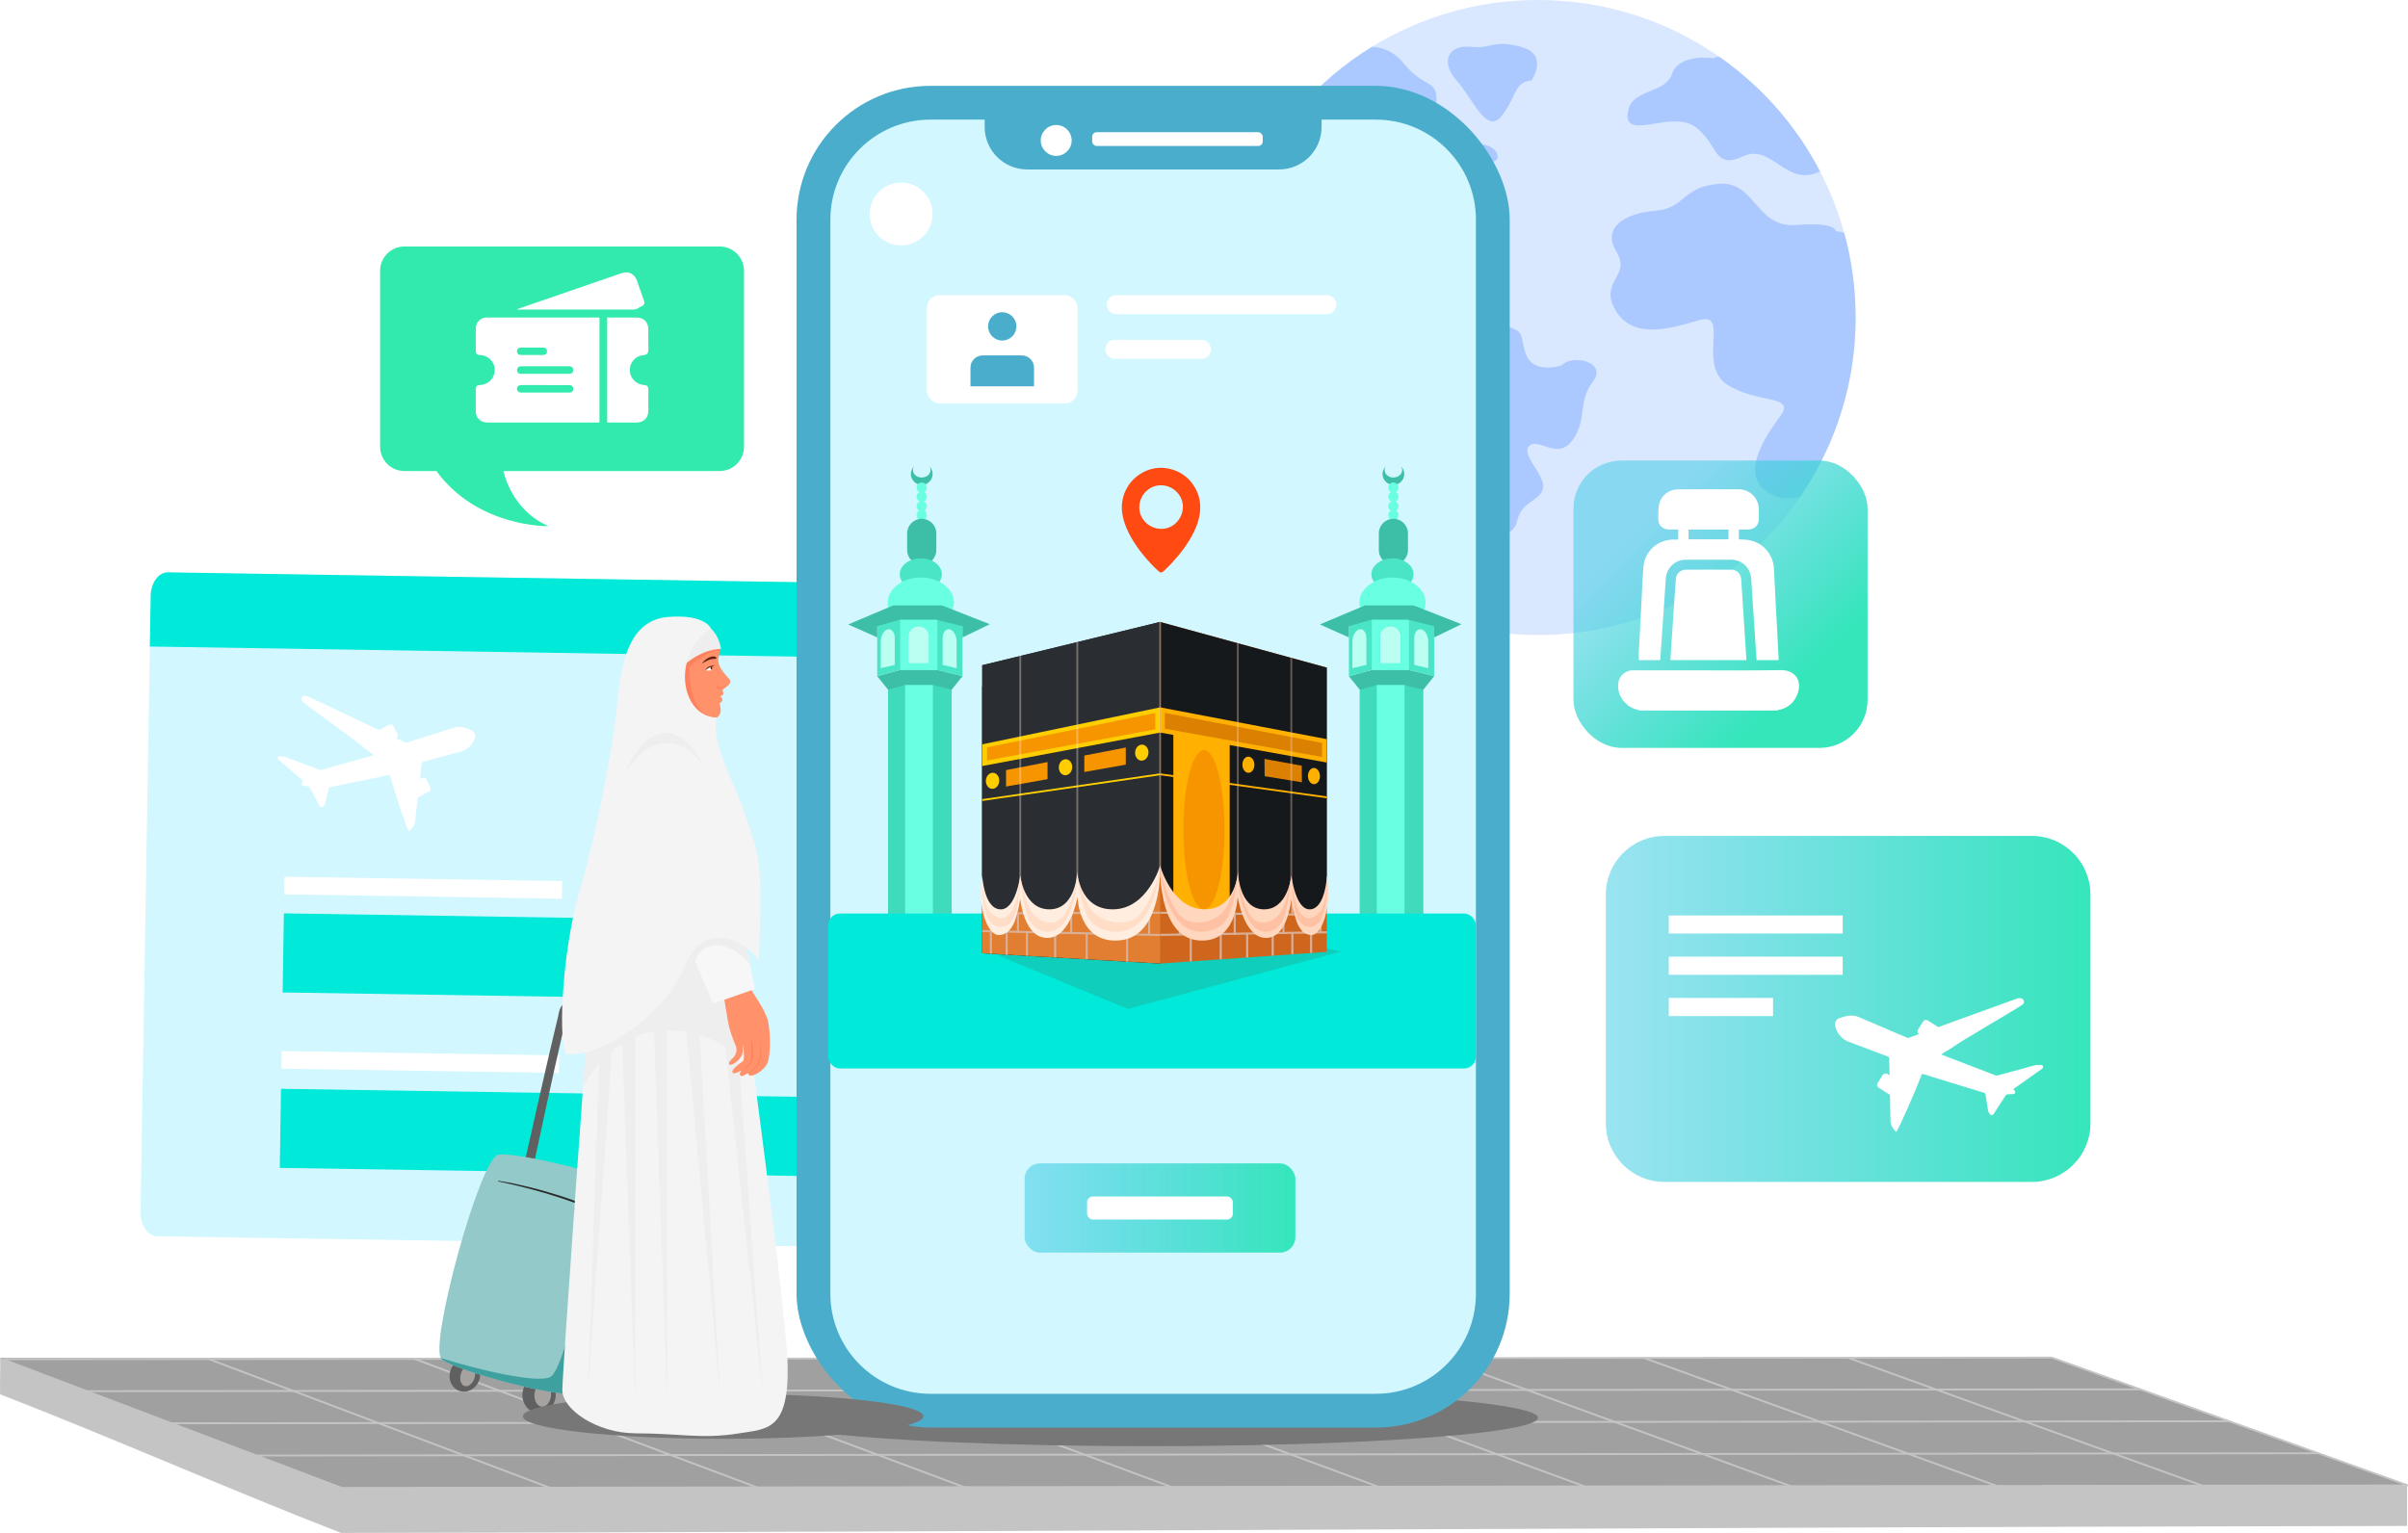 <?xml version="1.0" encoding="UTF-8"?>
<svg xmlns="http://www.w3.org/2000/svg" xmlns:xlink="http://www.w3.org/1999/xlink" viewBox="0 0 1331.2 847.67">
  <defs>
    <style>
      .cls-1 {
        fill: url(#Degradado_sin_nombre_152-3);
      }

      .cls-2 {
        fill: url(#Degradado_sin_nombre_152-2);
        filter: url(#drop-shadow-1);
      }

      .cls-3 {
        fill: #d9af96;
      }

      .cls-4 {
        fill: #ce661e;
      }

      .cls-5 {
        fill: #db8000;
      }

      .cls-6 {
        fill: #98bcff;
        opacity: .7;
      }

      .cls-7 {
        fill: #060c11;
      }

      .cls-8 {
        fill: #bbfff2;
      }

      .cls-9 {
        fill: #777;
      }

      .cls-10 {
        fill: #ffc1a4;
      }

      .cls-11 {
        fill: #4ae5c7;
      }

      .cls-12 {
        stroke: #c4c4c4;
        stroke-width: 1.04px;
      }

      .cls-12, .cls-13 {
        fill: none;
        stroke-miterlimit: 10;
      }

      .cls-14 {
        fill: #69ffe2;
      }

      .cls-15, .cls-16 {
        fill: #fff;
      }

      .cls-17 {
        fill: #e17e31;
      }

      .cls-18 {
        fill: #606060;
      }

      .cls-19, .cls-20 {
        fill: #ffd7bf;
      }

      .cls-19, .cls-21 {
        opacity: .35;
      }

      .cls-22 {
        fill: #16191b;
      }

      .cls-23 {
        fill: #4badcc;
      }

      .cls-24 {
        fill: #3ea09f;
      }

      .cls-25 {
        fill: #f69500;
      }

      .cls-26 {
        fill: #a0a0a0;
      }

      .cls-27 {
        fill: #ff4a12;
      }

      .cls-28 {
        fill: #62200f;
      }

      .cls-29 {
        isolation: isolate;
      }

      .cls-30 {
        fill: #2a2e32;
      }

      .cls-31 {
        fill: #c4c4c4;
      }

      .cls-32 {
        fill: #40dbbd;
      }

      .cls-33 {
        fill: #d9e7ff;
      }

      .cls-34 {
        fill: #ffce00;
      }

      .cls-16, .cls-35 {
        mix-blend-mode: overlay;
      }

      .cls-36 {
        fill: #32eaad;
      }

      .cls-37 {
        fill: #3cbfa6;
      }

      .cls-38 {
        mix-blend-mode: multiply;
      }

      .cls-39 {
        fill: #eee;
      }

      .cls-40 {
        fill: #ff916b;
      }

      .cls-41, .cls-21 {
        fill: #ffede0;
      }

      .cls-42 {
        fill: #ff805d;
      }

      .cls-43 {
        fill: #ffb000;
      }

      .cls-13 {
        stroke: #292929;
        stroke-width: 1.27px;
      }

      .cls-44 {
        fill: #ffd3b8;
        opacity: .61;
      }

      .cls-45 {
        fill: #f4f4f4;
      }

      .cls-46 {
        fill: url(#Degradado_sin_nombre_152);
      }

      .cls-47 {
        fill: #0fcebb;
      }

      .cls-48 {
        fill: #292929;
      }

      .cls-49 {
        fill: #a5a29f;
      }

      .cls-50 {
        fill: #00e9d9;
      }

      .cls-51 {
        fill: #94c9c9;
      }

      .cls-52 {
        fill: #f7f7f7;
      }

      .cls-53 {
        fill: #d2f7ff;
      }
    </style>
    <linearGradient id="Degradado_sin_nombre_152" data-name="Degradado sin nombre 152" x1="566.42" y1="667.99" x2="716.1" y2="667.99" gradientUnits="userSpaceOnUse">
      <stop offset="0" stop-color="#35c9e2" stop-opacity=".5"/>
      <stop offset="1" stop-color="#35e6bb"/>
    </linearGradient>
    <linearGradient id="Degradado_sin_nombre_152-2" data-name="Degradado sin nombre 152" x1="905.59" y1="285.09" x2="991.2" y2="370.7" xlink:href="#Degradado_sin_nombre_152"/>
    <filter id="drop-shadow-1" x="848.07" y="232.87" width="206" height="202" filterUnits="userSpaceOnUse">
      <feOffset dx="2.61" dy="6.1"/>
      <feGaussianBlur result="blur" stdDeviation="6.97"/>
      <feFlood flood-color="#000" flood-opacity=".25"/>
      <feComposite in2="blur" operator="in"/>
      <feComposite in="SourceGraphic"/>
    </filter>
    <linearGradient id="Degradado_sin_nombre_152-3" data-name="Degradado sin nombre 152" x1="887.75" y1="557.9" x2="1155.63" y2="557.9" xlink:href="#Degradado_sin_nombre_152"/>
  </defs>
  <g class="cls-29">
    <g id="Layer_2">
      <g id="Layer_1-2" data-name="Layer_1">
        <g>
          <g>
            <path class="cls-31" d="M1330.69,843.81c-381.46.63-760.66,3.23-1142.12,3.86-61.83-24-126.67-52.67-188.5-76.67-.25-5.89.25-14.19,0-20.07,443.54,23.5,887.08,47,1330.62,70.5v22.38Z"/>
            <path class="cls-26" d="M1330.69,821.42c-380.5.45-761.01.9-1141.51,1.35-63.04-23.95-126.07-47.9-189.11-71.85,377.96-.06,755.92-.13,1133.88-.19,65.58,23.57,131.16,47.13,196.73,70.7Z"/>
            <g>
              <path class="cls-12" d="M1.97,751.61l1132.37-.89,196.29,70.49c.08.03.08.21,0,.21l-1141.74,1.35L1.99,751.81c-.08-.03-.1-.19-.02-.19Z"/>
              <line class="cls-12" x1="141.7" y1="804.86" x2="1281.64" y2="803.62"/>
              <line class="cls-12" x1="94.74" y1="787.03" x2="1232.31" y2="785.91"/>
              <line class="cls-12" x1="48" y1="769.28" x2="1183.21" y2="768.28"/>
              <line class="cls-12" x1="1021.69" y1="750.81" x2="1217.62" y2="821.56"/>
              <line class="cls-12" x1="908.9" y1="750.9" x2="1103.89" y2="821.69"/>
              <line class="cls-12" x1="795.97" y1="750.99" x2="990.02" y2="821.83"/>
              <line class="cls-12" x1="682.89" y1="751.08" x2="876.01" y2="821.96"/>
              <line class="cls-12" x1="569.68" y1="751.17" x2="761.85" y2="822.09"/>
              <line class="cls-12" x1="456.33" y1="751.26" x2="647.54" y2="822.23"/>
              <line class="cls-12" x1="342.83" y1="751.35" x2="533.1" y2="822.36"/>
              <line class="cls-12" x1="229.19" y1="751.44" x2="418.5" y2="822.5"/>
              <line class="cls-12" x1="115.41" y1="751.53" x2="303.77" y2="822.63"/>
            </g>
          </g>
          <g>
            <path class="cls-33" d="M1025.82,175.58c0,10.79-.97,21.36-2.84,31.63-4.48,24.63-14.1,47.46-27.71,67.36-31.62,46.24-84.78,76.59-145.03,76.59-71.67,0-133.31-42.93-160.59-104.49-3.6-8.11-6.6-16.54-8.94-25.25-3.95-14.61-6.05-29.98-6.05-45.83,0-12.82,1.37-25.33,3.98-37.36.03-.14.06-.27.09-.41,7.3-33.28,24.03-63.02,47.26-86.28,6.59-6.6,13.7-12.68,21.27-18.17,3.61-2.62,7.33-5.11,11.14-7.44,26.71-16.44,58.16-25.92,91.84-25.92,4.47,0,8.89.17,13.27.5,6.18.46,12.27,1.24,18.25,2.32,25.19,4.56,48.49,14.5,68.71,28.59h0c12.59,8.77,23.98,19.14,33.87,30.83,5.19,6.14,9.98,12.64,14.29,19.46,2.69,4.25,5.2,8.61,7.53,13.09,5.6,10.77,10.1,22.2,13.38,34.14,4.08,14.85,6.26,30.5,6.26,46.65Z"/>
            <path class="cls-6" d="M790.59,96.99c-7.01,11.1,2.93,30.36-18.09,25.11-21.02-5.25-33.87-7.59-35.03,4.08-1.17,11.68,15.76,11.68,15.76,23.94s-7.59,16.32-19.27,10.49c-11.68-5.82-15.04-14.29-28.61-9.04-13.58,5.25-21.46,1.75-24.52-8.76-.54-1.85-1.3-3.35-2.18-4.6.03-.14.06-.27.09-.41,7.3-33.28,24.03-63.02,47.26-86.28,6.59-6.6,13.7-12.68,21.27-18.17,3.61-2.62,7.33-5.11,11.14-7.44,5.47.2,12.02,2.28,17.6,9.18,12.26,15.19,20.43,7.59,17.52,25.11-2.93,17.52,1.75,19.85,11.67,19.27,9.92-.59,21.61-.59,22.77,7.01,1.16,7.59-30.36-.59-37.37,10.51Z"/>
            <path class="cls-6" d="M863.29,202.09s-15.47,4.96-19.56-5.84c-4.09-10.8.58-13.14-13.14-16.35-13.72-3.21-14.89-12.55-23.65-11.39-8.76,1.17-4.38,4.67-14.6,12.26-10.22,7.59-19.56,4.09-19.27,18.1.29,14.01,15.47,16.2,18.54,25.4,3.07,9.2-2.19,13.14,4.38,20.14,6.57,7.01,18.83,3.94,13.14,13.58-5.69,9.63-14.45,17.08-10.07,31.97,4.38,14.89,1.31,15.76,8.76,26.27,7.44,10.51,21.9,14.01,24.09,7.01,2.19-7.01-10.07-16.2-6.13-23.21,3.94-7.01,10.51-2.19,13.14-12.7,2.63-10.51,13.28-10.51,14.16-17.81.88-7.3-12.85-18.39-7.59-23.06,5.26-4.67,15.76,8.47,23.94-3.21,8.17-11.68,2.63-21.02,11.09-32.11,8.47-11.09-11.39-15.47-17.22-9.05Z"/>
            <path class="cls-6" d="M1025.82,175.58c0,10.79-.97,21.36-2.84,31.63-4.48,24.63-14.1,47.46-27.71,67.36-4.64,1.52-9.38,1.49-14.04-.38-21.9-8.76-5.69-32.41,3.07-44.23,8.76-11.82-13.58-6.57-29.78-17.52-16.2-10.95,1.75-40.29-14.89-35.47-16.64,4.82-36.78,10.95-46.42-5.25-9.63-16.2,8.76-18.83.44-32.41-8.32-13.58,4.82-21.46,21.46-22.77,16.64-1.31,14.45-13.14,35.03-14.89,20.58-1.75,20.14,24.52,42.92,22.77,22.77-1.75,21.75,3.5,21.75,3.5,1.64-.04,3.23.3,4.76,1,4.08,14.85,6.26,30.5,6.26,46.65Z"/>
            <path class="cls-6" d="M1006.18,94.79c-18.93,9.21-26.54-15.84-42.72-8.31-16.32,7.59-13.46-7.01-26.3-16.35-12.85-9.34-38.54,7.59-37.37-7.01,1.16-14.59,20.43-10.51,24.52-22.18,4.09-11.67,22.77-8.76,22.77-8.76,1.06-.4,2.2-.67,3.4-.77,0,0,0,0,0,0,12.59,8.77,23.98,19.14,33.87,30.83,5.19,6.14,9.98,12.64,14.29,19.46,2.69,4.25,5.2,8.61,7.53,13.09Z"/>
            <path class="cls-6" d="M846.65,44.44s9.93-14.32-5.84-18.55c-15.76-4.23-15.47,1.31-27.73,0-12.26-1.31-17.08,8.18-7.88,18.55,9.2,10.36,16.64,30.25,24.96,19.65,8.32-10.6,6.71-18.63,16.49-19.65Z"/>
          </g>
          <g>
            <path class="cls-53" d="M820.24,341l-5.62,340.86c-.12,7.22-4.4,13.06-9.51,12.98l-718.34-11.22c-5.11-.08-9.2-6.05-9.08-13.27l5.62-340.86c.12-7.22,4.4-13.06,9.51-12.98l718.34,11.22c5.11.08,9.2,6.05,9.08,13.27Z"/>
            <path class="cls-50" d="M820.24,341l-.46,28.02-736.93-11.51.46-28.03c.12-7.22,4.4-13.06,9.51-12.98l718.34,11.22c5.11.08,9.2,6.05,9.08,13.27Z"/>
            <rect class="cls-50" x="156.54" y="506.75" width="215.67" height="43.74" transform="translate(8.29 -4.06) rotate(.89)"/>
            <rect class="cls-50" x="154.94" y="604.48" width="306.97" height="43.74" transform="translate(9.82 -4.74) rotate(.89)"/>
            <rect class="cls-15" x="155.57" y="582.41" width="153.49" height="9.75" transform="translate(9.2 -3.56) rotate(.89)"/>
            <rect class="cls-15" x="157.16" y="486.03" width="153.49" height="9.75" transform="translate(7.7 -3.59) rotate(.89)"/>
            <path class="cls-15" d="M154.72,418.15l2.57.27c.09,0,.18.03.26.06l19.25,7.26c.24.09.5.09.73,0l28.77-8.06c.74-.27-3.36-2.78-3.95-3.3-6.46-5.71-27.32-20.1-35.08-26.35-1.24-1-.68-3,.9-3.21.76-.1,1.54.02,2.23.35l39.05,18.51,5.76-2.93c.84-.43,1.87-.09,2.29.75l2.27,4.47c.42.82.1,1.83-.71,2.27l5.03,2.38c.24.11.51.13.77.05l25.89-8.26c2.29-.73,4.77-.65,7,.24.91.36,1.88.75,2.79,1.11,1.87.75,2.74,2.92,1.91,4.76l-.42.92c-1.36,3.02-4,5.27-7.2,6.14l-20.9,5.68c-.41.11-.72.47-.77.89l-1,8.71,1.22-.62c.84-.43,1.87-.09,2.29.75l2.26,4.47c.42.84.09,1.87-.75,2.3l-6.19,3.15-1.57,13.58c-.13,1.1-.57,2.13-1.29,2.97-.91,1.07-1.87,2.27-2.16,2.11-.92-.52-8.08-22.34-10.41-30.88-.13-.49-4.24.61-4.72.75l-28.31,5.81c-.37.1-.65.39-.74.76l-1.98,7.91c-.22.89-.74,1.67-1.46,2.22l-.03.02c-.52.39-1.26.23-1.56-.35l-5.47-10.41c-.16-.3-.46-.51-.79-.55l-2.95-.37c-.92-.12-1.24-1.28-.52-1.86l.79-.63-13.93-12c-.78-.67-.23-1.94.79-1.84Z"/>
          </g>
          <ellipse class="cls-9" cx="635.84" cy="783.99" rx="214.4" ry="15.71"/>
          <g>
            <g>
              <rect class="cls-23" x="440.36" y="47.47" width="394.24" height="741.94" rx="74" ry="74"/>
              <circle class="cls-15" cx="583.9" cy="77.66" r="8.54"/>
              <rect class="cls-15" x="603.79" y="73.1" width="94.27" height="7.63" rx="2.5" ry="2.5"/>
              <path class="cls-53" d="M815.92,121.47v593.95c0,30.5-24.82,55.31-55.32,55.31h-246.23c-30.52,0-55.32-24.8-55.32-55.31V121.47c0-30.52,24.8-55.32,55.32-55.32h29.98v4.07c0,12.96,10.52,23.48,23.48,23.48h139.3c12.96,0,23.48-10.52,23.48-23.48v-4.07h30c30.5,0,55.32,24.8,55.32,55.32Z"/>
              <circle class="cls-15" cx="498.17" cy="118.34" r="17.39"/>
              <g>
                <path class="cls-37" d="M766.14,257.8c-.44.62-.71,1.34-.71,2.12,0,2.29,2.18,4.14,4.87,4.14s4.87-1.85,4.87-4.14c0-.78-.27-1.5-.71-2.12,1.14,1.09,1.85,2.62,1.85,4.32,0,3.32-2.69,6.01-6.01,6.01s-6.01-2.69-6.01-6.01c0-1.7.71-3.23,1.85-4.32Z"/>
                <path class="cls-14" d="M767.46,284.78c0,1.57,1.27,2.84,2.84,2.84s2.84-1.27,2.84-2.84-1.27-2.84-2.84-2.84-2.84,1.27-2.84,2.84Z"/>
                <path class="cls-14" d="M767.46,269.66c0,1.57,1.27,2.84,2.84,2.84s2.84-1.27,2.84-2.84-1.27-2.84-2.84-2.84-2.84,1.27-2.84,2.84Z"/>
                <path class="cls-14" d="M767.46,274.63c0,1.57,1.27,2.84,2.84,2.84s2.84-1.27,2.84-2.84-1.27-2.84-2.84-2.84-2.84,1.27-2.84,2.84Z"/>
                <path class="cls-14" d="M767.46,279.89c0,1.57,1.27,2.84,2.84,2.84s2.84-1.27,2.84-2.84-1.27-2.84-2.84-2.84-2.84,1.27-2.84,2.84Z"/>
                <path class="cls-37" d="M770.3,312.26h0c4.43,0,8.06-3.63,8.06-8.06v-9.28c0-4.43-3.63-8.06-8.06-8.06h0c-4.43,0-8.06,3.63-8.06,8.06v9.28c0,4.43,3.63,8.06,8.06,8.06Z"/>
                <path class="cls-11" d="M758.15,317.56c0,4.87,5.22,8.81,11.65,8.81s11.65-3.94,11.65-8.81-5.22-8.81-11.65-8.81-11.65,3.94-11.65,8.81Z"/>
                <path class="cls-14" d="M781.65,343.72h-23.7c-3.94-2.54-6.44-6.31-6.44-10.53,0-7.64,8.19-13.84,18.29-13.84s18.29,6.19,18.29,13.84c0,4.22-2.5,7.99-6.44,10.53Z"/>
                <g>
                  <polygon class="cls-37" points="758.37 370.47 778.9 370.47 792.84 373.9 786.86 381.37 776.46 381.37 761.13 381.37 751.67 381.37 745.69 373.9 758.37 370.47"/>
                  <polygon class="cls-32" points="751.67 524.51 786.86 524.51 786.86 381.37 776.46 378.82 761.13 378.82 751.67 381.37 751.67 524.51"/>
                  <rect class="cls-14" x="761.13" y="378.82" width="15.33" height="145.69" transform="translate(1537.59 903.32) rotate(180)"/>
                </g>
                <polygon class="cls-8" points="746.96 372.22 758.61 368.9 778.66 368.9 790.87 372.22 790.87 343.05 746.96 343.05 746.96 372.22"/>
                <path class="cls-11" d="M745.69,344.36v29.53l12.67-3.42h20.53l13.94,3.42v-29.53l-13.94-3.42h-20.53l-12.67,3.42ZM781.85,352.84c0-3.16,1.74-5.34,3.86-4.84,2.12.5,3.86,3.49,3.86,6.65v14.83l-7.72-1.81v-14.83ZM762.89,351.99c0-3.16,2.59-5.75,5.75-5.75s5.75,2.59,5.75,5.75v14.83h-11.49v-14.83ZM747.65,354.65c0-3.16,1.74-6.15,3.86-6.65,2.12-.5,3.86,1.68,3.86,4.84v14.83l-7.72,1.81v-14.83Z"/>
                <path class="cls-14" d="M758.37,370.47h20.53v-29.53h-20.53v29.53ZM762.89,351.99c0-3.16,2.59-5.75,5.75-5.75s5.75,2.59,5.75,5.75v14.83h-11.49v-14.83Z"/>
                <polygon class="cls-37" points="754.56 334.78 781.46 334.78 807.95 345.17 792.84 352.46 792.84 346.25 778.26 342.68 758.18 342.68 745.69 346.25 745.69 352.46 729.64 345.3 754.56 334.78"/>
              </g>
              <g>
                <path class="cls-37" d="M505.4,257.8c-.44.62-.71,1.34-.71,2.12,0,2.29,2.18,4.14,4.87,4.14s4.87-1.85,4.87-4.14c0-.78-.27-1.5-.71-2.12,1.14,1.09,1.85,2.62,1.85,4.32,0,3.32-2.69,6.01-6.01,6.01s-6.01-2.69-6.01-6.01c0-1.7.71-3.23,1.85-4.32Z"/>
                <path class="cls-14" d="M506.72,284.78c0,1.57,1.27,2.84,2.84,2.84s2.84-1.27,2.84-2.84-1.27-2.84-2.84-2.84-2.84,1.27-2.84,2.84Z"/>
                <path class="cls-14" d="M506.72,269.66c0,1.57,1.27,2.84,2.84,2.84s2.84-1.27,2.84-2.84-1.27-2.84-2.84-2.84-2.84,1.27-2.84,2.84Z"/>
                <path class="cls-14" d="M506.72,274.63c0,1.57,1.27,2.84,2.84,2.84s2.84-1.27,2.84-2.84-1.27-2.84-2.84-2.84-2.84,1.27-2.84,2.84Z"/>
                <path class="cls-14" d="M506.72,279.89c0,1.57,1.27,2.84,2.84,2.84s2.84-1.27,2.84-2.84-1.27-2.84-2.84-2.84-2.84,1.27-2.84,2.84Z"/>
                <path class="cls-37" d="M509.56,312.26h0c4.43,0,8.06-3.63,8.06-8.06v-9.28c0-4.43-3.63-8.06-8.06-8.06h0c-4.43,0-8.06,3.63-8.06,8.06v9.28c0,4.43,3.63,8.06,8.06,8.06Z"/>
                <path class="cls-11" d="M497.41,317.56c0,4.87,5.22,8.81,11.65,8.81s11.65-3.94,11.65-8.81-5.22-8.81-11.65-8.81-11.65,3.94-11.65,8.81Z"/>
                <path class="cls-14" d="M520.91,343.72h-23.7c-3.94-2.54-6.44-6.31-6.44-10.53,0-7.64,8.19-13.84,18.29-13.84s18.29,6.19,18.29,13.84c0,4.22-2.5,7.99-6.44,10.53Z"/>
                <g>
                  <polygon class="cls-37" points="497.62 370.47 518.16 370.47 532.1 373.9 526.12 381.37 515.71 381.37 500.39 381.37 490.93 381.37 484.95 373.9 497.62 370.47"/>
                  <polygon class="cls-32" points="490.93 524.51 526.12 524.51 526.12 381.37 515.71 378.82 500.39 378.82 490.93 381.37 490.93 524.51"/>
                  <rect class="cls-14" x="500.39" y="378.82" width="15.33" height="145.69" transform="translate(1016.1 903.32) rotate(180)"/>
                </g>
                <polygon class="cls-8" points="486.22 372.22 497.86 368.9 517.92 368.9 530.13 372.22 530.13 343.05 486.22 343.05 486.22 372.22"/>
                <path class="cls-11" d="M484.95,344.36v29.53l12.67-3.42h20.53l13.94,3.42v-29.53l-13.94-3.42h-20.53l-12.67,3.42ZM521.11,352.84c0-3.16,1.74-5.34,3.86-4.84,2.12.5,3.86,3.49,3.86,6.65v14.83l-7.72-1.81v-14.83ZM502.14,351.99c0-3.16,2.59-5.75,5.75-5.75s5.75,2.59,5.75,5.75v14.83h-11.49v-14.83ZM486.91,354.65c0-3.16,1.74-6.15,3.86-6.65,2.12-.5,3.86,1.68,3.86,4.84v14.83l-7.72,1.81v-14.83Z"/>
                <path class="cls-14" d="M497.62,370.47h20.53v-29.53h-20.53v29.53ZM502.14,351.99c0-3.16,2.59-5.75,5.75-5.75s5.75,2.59,5.75,5.75v14.83h-11.49v-14.83Z"/>
                <polygon class="cls-37" points="493.82 334.78 520.72 334.78 547.2 345.17 532.1 352.46 532.1 346.25 517.52 342.68 497.44 342.68 484.95 346.25 484.95 352.46 468.89 345.3 493.82 334.78"/>
              </g>
              <rect class="cls-50" x="457.81" y="505.15" width="358.11" height="85.69" rx="6.56" ry="6.56"/>
              <path class="cls-47" d="M623.51,557.9l-74.51-30.76c3.74-12.4,7.47-24.8,11.21-37.21,60.42,12.08,120.85,24.16,181.27,36.24-39.32,10.58-78.64,21.15-117.97,31.73Z"/>
            </g>
            <rect class="cls-46" x="566.42" y="643.32" width="149.68" height="49.34" rx="8.5" ry="8.5"/>
            <rect class="cls-15" x="600.97" y="661.63" width="80.58" height="12.73" rx="3.17" ry="3.17"/>
            <rect class="cls-16" x="512.39" y="163.22" width="83.33" height="59.84" rx="6.99" ry="6.99"/>
            <g class="cls-35">
              <path class="cls-15" d="M733.47,163.22h-116.42c-2.9,0-5.25,2.35-5.25,5.25h0c0,2.9,2.35,5.25,5.25,5.25h116.42c2.9,0,5.25-2.35,5.25-5.25h0c0-2.9-2.35-5.25-5.25-5.25Z"/>
              <path class="cls-15" d="M664.2,187.89h-47.93c-2.9,0-5.25,2.35-5.25,5.25h0c0,2.9,2.35,5.25,5.25,5.25h47.93c2.9,0,5.25-2.35,5.25-5.25h0c0-2.9-2.35-5.25-5.25-5.25Z"/>
            </g>
          </g>
          <g>
            <g>
              <g>
                <polygon class="cls-7" points="641.34 532.83 543 527.14 543 379.63 641.34 343.91 666.57 441.48 641.34 532.83"/>
                <polygon class="cls-17" points="641.34 532.83 543 527.14 543 379.63 641.34 343.91 666.57 441.48 641.34 532.83"/>
                <g class="cls-38">
                  <g>
                    <g>
                      <polygon class="cls-3" points="641.31 517.63 542.99 515.44 543.01 514.28 641.34 516.46 641.31 517.63"/>
                      <rect class="cls-3" x="546.44" y="504.35" width="94.85" height="1.16" transform="translate(-1.99 2.35) rotate(-.23)"/>
                      <rect class="cls-3" x="546.42" y="493.63" width="93.66" height="1.17" transform="translate(-17.02 21.18) rotate(-2.02)"/>
                    </g>
                    <rect class="cls-3" x="622.51" y="517.05" width="1.16" height="14.78"/>
                    <rect class="cls-3" x="600.19" y="515.95" width="1.16" height="14.47"/>
                    <rect class="cls-3" x="582.72" y="515.95" width="1.16" height="13.51"/>
                    <rect class="cls-3" x="567.14" y="515.56" width="1.16" height="12.93"/>
                    <rect class="cls-3" x="555.94" y="514.86" width="1.16" height="13.2"/>
                    <rect class="cls-3" x="547.2" y="514.86" width="1.16" height="12.54"/>
                    <rect class="cls-3" x="551.57" y="505.54" width="1.16" height="9.32"/>
                    <rect class="cls-3" x="562.15" y="505.54" width="1.16" height="9.32"/>
                    <rect class="cls-3" x="575.2" y="505.15" width="1.16" height="10.14"/>
                    <rect class="cls-3" x="591.59" y="505.15" width="1.16" height="10.41"/>
                    <rect class="cls-3" x="611.26" y="505.15" width="1.16" height="11.23"/>
                    <rect class="cls-3" x="634.68" y="505.15" width="1.16" height="11.78"/>
                    <rect class="cls-3" x="634.68" y="480.62" width="1.16" height="11.78"/>
                    <rect class="cls-3" x="622.51" y="492.93" width="1.16" height="11.78"/>
                    <rect class="cls-3" x="604.2" y="493.66" width="1.16" height="11.78"/>
                    <rect class="cls-3" x="587.71" y="494.14" width="1.16" height="11.01"/>
                    <rect class="cls-3" x="569.85" y="494.58" width="1.16" height="11.01"/>
                    <rect class="cls-3" x="556.86" y="495.23" width="1.16" height="10.22"/>
                    <rect class="cls-3" x="547.93" y="495.84" width="1.16" height="10.22"/>
                  </g>
                </g>
                <path class="cls-30" d="M661.13,420.43l-19.79-76.52-98.34,23.93v118.67s3.73,21.85,9.74,21.96c6.4.12,11.28-23.01,11.28-23.01,0,0,2.86,23.7,15.08,23.01,14.89-.85,16.38-24.56,16.38-24.56,0,0,2.06,26.87,21.71,26.53,14.22-.24,24.16-28.81,24.16-28.81l19.79-61.2Z"/>
                <path class="cls-30" d="M661.13,420.43l-19.79-76.52-98.34,23.93v118.67s3.73,21.85,9.74,21.96c6.4.12,11.28-23.01,11.28-23.01,0,0,2.86,23.7,15.08,23.01,14.89-.85,16.38-24.56,16.38-24.56,0,0,2.06,26.87,21.71,26.53,14.22-.24,24.16-28.81,24.16-28.81l19.79-61.2Z"/>
                <polygon class="cls-34" points="641.34 427.65 542.99 441.89 542.99 442.92 641.34 428.68 641.35 428.68 641.35 427.65 641.34 427.65"/>
                <polygon class="cls-4" points="641.34 532.83 733.47 526.36 733.47 369.15 641.34 343.91 641.34 532.83"/>
                <g class="cls-38">
                  <g>
                    <g>
                      <rect class="cls-3" x="641.29" y="515.73" width="92.18" height="1.16" transform="translate(-7.98 10.8) rotate(-.9)"/>
                      <rect class="cls-3" x="685.89" y="460.12" width="1.16" height="90.34" transform="translate(172.28 1185.12) rotate(-89.25)"/>
                      <polygon class="cls-3" points="731.61 497.15 643.77 493.17 643.83 492.01 731.66 495.99 731.61 497.15"/>
                    </g>
                    <rect class="cls-3" x="657.71" y="517.05" width="1.16" height="14.54"/>
                    <rect class="cls-3" x="657.71" y="493.09" width="1.16" height="11.45"/>
                    <rect class="cls-3" x="674.41" y="493.83" width="1.16" height="11.45"/>
                    <rect class="cls-3" x="689.6" y="494.47" width="1.16" height="11.45"/>
                    <rect class="cls-3" x="703" y="495.12" width="1.16" height="10.42"/>
                    <rect class="cls-3" x="713.87" y="495.9" width="1.16" height="10.43"/>
                    <rect class="cls-3" x="724.61" y="495.9" width="1.16" height="10.43"/>
                    <rect class="cls-3" x="651.63" y="504.71" width="1.16" height="12"/>
                    <rect class="cls-3" x="651.63" y="481.09" width="1.16" height="12"/>
                    <rect class="cls-3" x="666.81" y="505.04" width="1.16" height="12"/>
                    <rect class="cls-3" x="682" y="505.04" width="1.16" height="12"/>
                    <rect class="cls-3" x="697.19" y="505.35" width="1.16" height="10.8"/>
                    <rect class="cls-3" x="708.93" y="505.35" width="1.16" height="10.8"/>
                    <rect class="cls-3" x="719.8" y="505.65" width="1.16" height="10.31"/>
                    <rect class="cls-3" x="729.41" y="505.65" width="1.16" height="10.31"/>
                    <rect class="cls-3" x="729.41" y="486.19" width="1.16" height="10.31"/>
                    <rect class="cls-3" x="674.27" y="517.05" width="1.16" height="13.38"/>
                    <rect class="cls-3" x="688.89" y="515.95" width="1.16" height="13.54"/>
                    <rect class="cls-3" x="703" y="515.95" width="1.16" height="12.49"/>
                    <rect class="cls-3" x="713.87" y="515.95" width="1.16" height="11.67"/>
                    <rect class="cls-3" x="724.22" y="515.95" width="1.16" height="10.97"/>
                  </g>
                </g>
                <path class="cls-22" d="M641.34,481.64s7.31,31.92,22.11,31.92c8.19,0,20.84-25.27,20.84-25.27,0,0,3.93,22.16,15.86,21.9,5.57-.12,14.13-17.25,14.13-17.25,0,0,4.52,17.29,9.5,17.52,4.37.2,9.7-14.54,9.7-14.54v-126.75l-92.13-25.23v137.72Z"/>
                <polygon class="cls-43" points="733.46 440.39 641.41 427.66 641.35 427.65 641.35 428.68 733.46 441.41 733.46 440.39"/>
                <polygon class="cls-34" points="543 411.6 543 423.59 641.34 405.08 641.34 391.15 543 411.6"/>
                <polygon class="cls-25" points="545.65 413.29 545.65 420.53 638.69 403.3 638.69 394.23 545.65 413.29"/>
                <polygon class="cls-43" points="641.34 391.15 641.34 405.08 733.47 421.65 733.47 408.74 641.34 391.15"/>
                <polygon class="cls-5" points="643.97 394.23 643.97 402.96 730.84 418.58 730.84 410.81 643.97 394.23"/>
              </g>
              <g>
                <polygon class="cls-25" points="557 425.68 557 425.68 556.17 425.84 556.17 434.93 557 434.78 578.71 430.93 579.1 430.87 579.1 430.86 579.1 430.16 579.1 422.1 579.1 421.4 557 425.68"/>
                <polygon class="cls-25" points="600.27 417.64 600.27 417.64 599.43 417.8 599.43 426.89 600.27 426.74 621.97 422.89 622.36 422.82 622.36 422.82 622.36 422.12 622.36 414.06 622.36 413.36 600.27 417.64"/>
                <path class="cls-34" d="M592.74,424.14c0,2.45-1.66,4.49-3.7,4.55-2.04.07-3.7-1.86-3.7-4.31s1.66-4.49,3.7-4.55c2.04-.07,3.7,1.86,3.7,4.31Z"/>
                <path class="cls-34" d="M552.41,431.64c0,2.45-1.66,4.49-3.7,4.55-2.04.07-3.7-1.86-3.7-4.31s1.66-4.49,3.7-4.55c2.04-.07,3.7,1.86,3.7,4.31Z"/>
                <path class="cls-34" d="M634.91,416.07c0,2.45-1.66,4.49-3.7,4.55-2.04.07-3.7-1.86-3.7-4.31s1.66-4.49,3.7-4.55c2.04-.07,3.7,1.86,3.7,4.31Z"/>
              </g>
              <g>
                <polygon class="cls-5" points="718.88 423.27 718.88 423.27 719.63 423.4 719.73 432.59 718.98 432.47 699.49 429.28 699.13 429.23 699.13 429.22 699.13 428.51 699.04 420.36 699.03 419.66 718.88 423.27"/>
                <polygon class="cls-43" points="648.65 510.25 679.8 510.44 679.8 410.75 648.65 405.67 648.65 510.25"/>
                <ellipse class="cls-25" cx="665.56" cy="458.82" rx="11.39" ry="44.02"/>
                <path class="cls-43" d="M686.83,422.87c.03,2.48,1.53,4.48,3.36,4.48,1.83,0,3.29-2.01,3.27-4.48-.03-2.48-1.53-4.48-3.36-4.48-1.83,0-3.29,2.01-3.27,4.48Z"/>
                <path class="cls-43" d="M723.06,429.15c.03,2.48,1.53,4.48,3.37,4.48,1.83,0,3.29-2.01,3.27-4.48-.03-2.48-1.53-4.48-3.36-4.48-1.83,0-3.29,2.01-3.27,4.48Z"/>
              </g>
            </g>
            <g>
              <polygon class="cls-21" points="563.51 362.81 563.51 489.93 564.52 489.93 564.52 362.56 563.51 362.81"/>
              <polygon class="cls-19" points="713.36 363.68 713.36 489.93 714.37 489.93 714.37 363.96 713.36 363.68"/>
              <polygon class="cls-21" points="595.05 355.11 595.05 489.93 596.07 489.93 596.07 354.86 595.05 355.11"/>
              <polygon class="cls-19" points="683.78 355.49 683.78 489.93 684.8 489.93 684.8 355.77 683.78 355.49"/>
              <polygon class="cls-21" points="641.47 343.78 640.85 343.93 640.85 485.02 641.87 485.02 641.87 343.89 641.47 343.78"/>
              <g>
                <g>
                  <path class="cls-41" d="M543,484.09s.83,18.02,9.74,18.75c8.91.72,11.28-18.75,11.28-18.75,0,0,1.86,19.04,16.42,18.75,14.56-.29,15.07-20.78,15.07-20.78,0,0,1.02,21.07,19.98,20.78,18.96-.29,25.85-24.17,25.85-24.17,0,0,1.58,38.66-21.79,41.26-23.37,2.6-23.87-24.03-23.87-24.03,0,0-3.63,22.06-16.09,22.73-12.46.68-15.07-17.73-15.58-21.48-2.03,11.66-4.44,19.15-11.28,19.89-6.84.74-12.64-15.52-9.74-32.96Z"/>
                  <path class="cls-44" d="M543,484.09s-.02,14.56,3.43,19.13c4.57,6.06,15.22,10.75,17.59-19.13-.59,13.29-1.33,28.78-11.18,28.45-9.84-.34-10.06-19.3-9.84-28.45Z"/>
                  <path class="cls-44" d="M595.51,482.06s.6,14.99-6.1,26.33c-6.69,11.34-18.01,7.03-21.11-1.02-3.1-8.04-4.29-23.28-4.29-23.28,0,0,2.54,17.27,8.04,22.35s12.97,5.3,16.81-1.29c3.85-6.59,7.15-18.35,6.64-23.1Z"/>
                  <path class="cls-44" d="M641.34,478.67s-.51,18.37-9.96,29.72c-9.46,11.34-25.46,7.03-29.84-1.02s-6.06-23.28-6.06-23.28c0,0,3.59,17.27,11.37,22.35,7.78,5.08,18.32,5.3,23.76-1.29,5.44-6.59,9.84-18.65,10.73-26.48Z"/>
                </g>
                <g>
                  <path class="cls-20" d="M733.6,484.09s-.78,18.02-9.13,18.75c-8.36.72-10.58-18.75-10.58-18.75,0,0-1.75,19.04-15.41,18.75-13.66-.29-14.14-20.78-14.14-20.78,0,0-.95,21.07-18.74,20.78-17.79-.29-24.25-24.17-24.25-24.17,0,0-1.48,38.66,20.44,41.26,21.92,2.6,22.4-24.03,22.4-24.03,0,0,3.4,22.06,15.09,22.73s14.14-17.73,14.61-21.48c1.91,11.66,4.17,19.15,10.58,19.89s11.85-15.52,9.13-32.96Z"/>
                  <path class="cls-10" d="M733.6,484.09s.02,14.56-3.21,19.13c-4.29,6.06-14.28,10.75-16.5-19.13.56,13.29,1.25,28.78,10.48,28.45,9.23-.34,9.44-19.3,9.23-28.45Z"/>
                  <path class="cls-10" d="M684.34,482.06s-.56,14.99,5.72,26.33c6.28,11.34,16.9,7.03,19.81-1.02,2.91-8.04,4.02-23.28,4.02-23.28,0,0-2.38,17.27-7.54,22.35s-12.16,5.3-15.77-1.29c-3.61-6.59-6.71-18.35-6.23-23.1Z"/>
                  <path class="cls-10" d="M641.34,478.67s.45,18.39,9.35,29.72c8.9,11.33,23.94,6.99,27.99-1.02,4.08-8.06,5.68-23.28,5.68-23.28,0,0-3.37,17.27-10.66,22.35-7.3,5.08-17.19,5.3-22.29-1.29-5.1-6.59-9.23-18.65-10.07-26.48Z"/>
                </g>
              </g>
            </g>
          </g>
          <g>
            <g>
              <ellipse class="cls-18" cx="298.03" cy="771.3" rx="10.15" ry="9.21" transform="translate(-493.58 1010.23) rotate(-85.67)"/>
              <path class="cls-49" d="M304.62,771.71c-.27,3.59-2.54,6.34-5.07,6.15s-4.36-3.25-4.08-6.84c.27-3.59,2.54-6.34,5.07-6.15,2.53.19,4.36,3.25,4.08,6.84Z"/>
            </g>
            <g>
              <path class="cls-18" d="M265.07,762.72c-1.47,4.89-6.26,7.83-10.71,6.55-4.45-1.28-6.86-6.28-5.4-11.18,1.47-4.89,6.26-7.83,10.71-6.55,4.45,1.28,6.86,6.28,5.4,11.18Z"/>
              <path class="cls-49" d="M262.37,761.86c-.94,3.14-3.4,5.2-5.49,4.6-2.09-.6-3.03-3.64-2.09-6.78.94-3.14,3.4-5.2,5.49-4.6,2.09.6,3.03,3.64,2.09,6.78Z"/>
            </g>
            <path class="cls-18" d="M335.71,562.39c-4.3-3.52-20.97-13.19-25.62-5.57-1,1.64-1.21,3.82-1.65,5.65-.59,2.46-1.18,4.93-1.77,7.39-1.23,5.18-2.45,10.37-3.65,15.56-4.2,18.11-8.26,36.26-12.34,54.4-.89,3.98-1.81,7.95-2.67,11.93-.7,3.25,4.61,3.62,5.3.4,5.87-27.29,11.64-54.59,17.92-81.78.57-2.45,1.14-4.91,1.71-7.36.44-1.87.3-4.21,2.53-4.53,2.42-.35,5.44,1,7.63,1.85,3.29,1.28,7.47,5.4,10.82,6.54,1.43.49,3.68-2.84,2.61-3.72l-.83-.77Z"/>
            <path class="cls-18" d="M329.05,563.45c1.3,2.49,4.32,3.6,6.71,4.96,1.24.71,3.33,1.57,4.26,2.7,1.11,1.35.43,3.6.12,5.25-1.78,9.74-3.52,19.51-5.37,29.24-2.16,11.34-4.45,22.65-6.65,33.98-1.02,5.25-2.02,10.51-2.96,15.77-.45,2.51-.89,5.03-1.3,7.54-.32,1.94-.19,4.78-1.71,6.25-1.24,1.21-1.01,3.29.75,3.93,4.4,1.59,5.9-2.98,6.44-6.26.68-4.17,1.36-8.34,2.11-12.5,1.84-10.2,3.87-20.37,5.87-30.54,1.93-9.81,3.87-19.63,5.6-29.48.74-4.23,1.28-8.5,2.17-12.7.78-3.68,2.26-8.19.86-11.9-1.16-3.09-4.87-4.77-7.65-6.25-2.38-1.28-5.17-3.05-7.97-2.52-1.14.22-1.82,1.49-1.28,2.52h0Z"/>
            <g>
              <path class="cls-51" d="M349.85,657.85c2.01,9.35-15.91,107.04-25.92,112.22-10.01,5.18-72.49-12.18-79.83-18.57-7.35-6.39,21.14-111.19,31.41-113,10.27-1.81,73.11,13.6,74.34,19.34Z"/>
              <path class="cls-24" d="M349.85,657.85c-.44-2.05-8.75-5.34-19.71-8.63,0,0,0,0,0,.01,2.01,9.35-15.91,107.04-25.92,112.22-6.94,3.59-39.04-3.64-60.56-10.54.13.24.27.45.43.59,7.35,6.39,69.82,23.75,79.83,18.57,10.01-5.18,27.93-102.87,25.92-112.22Z"/>
            </g>
            <path class="cls-13" d="M341.18,652.89c-.38,14.05-5.87,42.15-5.87,42.15"/>
            <path class="cls-48" d="M275.48,653.29c11.39,2.39,22.68,5.29,33.75,8.9,3.11,1.01,6.17,2.14,9.27,3.19.61.21.85-.73.26-.96-5.41-2.11-11.01-3.81-16.58-5.43s-11.25-3.03-16.94-4.26c-3.2-.69-6.43-1.25-9.67-1.78-.22-.04-.31.29-.09.34h0Z"/>
            <path class="cls-48" d="M318.52,665.18c-.3.91-.53,1.82-.74,2.75-.17.76-.38,1.69.32,2.26.29.23.66.34,1.02.23.38-.12.6-.47.72-.83.25-.75.24-1.61.12-2.38-.07-.45-.21-.88-.39-1.3-.16-.38-.35-.94-.81-1-.1-.01-.2.02-.23.13-.06.23-.02.37.1.57.11.19.2.38.28.58.15.38.26.78.32,1.18s.07.8.04,1.2c-.03.31-.05.83-.28,1.07-.2.21-.52-.02-.61-.24-.17-.38-.02-.85.06-1.23.2-.97.37-1.94.47-2.93.02-.23-.32-.26-.39-.05h0Z"/>
          </g>
          <g>
            <ellipse class="cls-9" cx="399.78" cy="783.18" rx="110.7" ry="12.46"/>
            <g>
              <path class="cls-45" d="M325.11,562.19s-14.24,196.32-14.24,206.62,18.69,23.75,40.77,23.78c24.99.03,35.96,3.35,57.02,0,15.49-2.46,27.51-1.65,26.77-37.69-.74-36.04-32.36-261.84-32.36-261.84l-77.96,69.14Z"/>
              <polygon class="cls-39" points="361.51 569.13 368.85 774.98 368.85 567.51 361.51 569.13"/>
              <polygon class="cls-39" points="379.18 567.67 398.19 772.77 386.41 565.64 379.18 567.67"/>
              <polygon class="cls-39" points="399.78 567.47 421.84 772.26 406.98 565.33 399.78 567.47"/>
              <polygon class="cls-39" points="343.85 571.97 351.18 777.82 351.18 570.36 343.85 571.97"/>
              <polygon class="cls-39" points="332 566.47 324.87 772.33 339.43 565.37 332 566.47"/>
              <path class="cls-39" d="M416.5,591.73c-7.08-53.3-13.43-98.67-13.43-98.67l-77.96,69.14s-1.18,16.24-2.86,39.61c2.74-5.93,8.98-14.74,13.61-18.63,24.57-23.03,61.79-13.91,80.64,8.55Z"/>
              <path class="cls-40" d="M392.45,347.82s7.47,5.46,4.83,15.42c-1.53,5.78,5.4,11.16,6.34,12.91.94,1.76-2.03,3.73-3.52,4.75-1.49,1.02,0,1.49-.18,2.64-.18,1.15-1.93,1.52-1.93,1.52,0,0,1.14.32,1.36,1.87.23,1.54-1.39,1.06-1.46,2.07-.07,1.01,2,5.33-1.6,7.78-5.56,3.78-18.89-2.2-21.49-14.9-2.6-12.7.56-38.92,17.64-34.06Z"/>
              <path class="cls-42" d="M397.82,359.88s-7.2-.79-16.88,9.5c.44,13.46,3.44,27.09,15.36,27.41-13.07,4.19-22.31-8.99-24.43-18.46-2.11-9.47.84-22,2.13-22.73,1.3-.73,22.02-2.23,22.02-2.23,0,0,2.33,3.14,1.8,6.51Z"/>
              <path class="cls-42" d="M396.38,377.66s-1.1,2.33.57,3.17c1.67.84,3.78-1.67,4.14-1.58-1.36.04-2.46,1.01-3.39.97-.92-.04-1.32-1.28-1.32-2.55Z"/>
              <path class="cls-28" d="M388.08,367.01s3.92-2.78,6.46-2.64c2.54.14,1.42-1.39,0-1.39s-4.52.92-6.46,4.03Z"/>
              <g>
                <path class="cls-15" d="M393.75,368.47s-2.46-.05-3.85,2.37c2-.11,3.83-.15,3.83-.15l.02-2.22Z"/>
                <path class="cls-28" d="M393.75,368.46s-.35,0-.85.14c-.05.18-.09.37-.09.58,0,.66.27,1.2.61,1.21.12,0,.22-.08.32-.19v-1.74Z"/>
                <path class="cls-28" d="M389.76,371.03s.61-1.7,2.03-2.33c1.41-.62,2.61-.67,3.23-.94-.85.84-1.63.89-2.63,1.3-1,.42-2.51,1.65-2.63,1.97Z"/>
              </g>
              <g>
                <path class="cls-40" d="M410.71,538.27l5.53,10.68s6.92,9.7,8.33,15.64c1.41,5.93,1.72,20.6-.88,24.38-2.6,3.78-6.23,5.47-8.18,5.78-1.95.31-1.93-1.39-1.93-1.39-2.58,1.42-3.39,2.15-4.3,1.29-.91-.85.57-2.7.57-2.7-2.59,1.32-4.84,2.28-4.98.8-.14-1.48,2.69-3.64,5.78-5.94,1.59-1.31-.16-9.37-.16-9.37.27,4.92-.07,5.65-1.15,7.32-1.08,1.68-3.29,3.54-5.12,3.98-1.83.44-1.53-1.41.31-3.06,1.84-1.65,3.6-4.26,2.05-7.77-1.54-3.51-3.27-8.19-4.28-13.96-1.01-5.77-1.89-11.47-1.89-11.47l10.29-14.23Z"/>
                <path class="cls-42" d="M409.84,591.94s3.83-2.62,5.13-4.86.15-13.55.15-13.55c0,0,1.39,4.88,1.27,7.91-.11,3.02-.12,4.83-.98,6.05-.85,1.23-3.73,3.82-5.57,4.44Z"/>
                <path class="cls-42" d="M413.56,593.37s3.69-2.71,5.13-4.86c2.15-3.2,1.71-13.61,1.71-13.61,0,0,.45,4.66.34,7.68-.11,3.02-.75,5.12-1.61,6.34-.85,1.23-3.73,3.82-5.57,4.44Z"/>
              </g>
              <g>
                <path class="cls-52" d="M375.14,510.83c.74,1.1,19.12,44.13,19.12,44.13l23.17-8.09-10.66-50.38-31.63,14.34Z"/>
                <path class="cls-39" d="M414.48,532.92l-7.71-36.43-31.63,14.34c.36.53,4.86,10.91,9.4,21.47.12-2.86,1.3-4.05,3.17-6.56,9.17-7.34,19.94-.33,26.76,7.17Z"/>
              </g>
              <path class="cls-39" d="M391.58,346.34c-2.19-1.67-16.83,10.2-14.76,23.05v-.4s9.64-9.9,21.78-10.16c-1.19-7.39-4.83-10.81-7.02-12.49Z"/>
              <path class="cls-45" d="M393.03,347.56s-3.05-8.1-23.8-6.39c-26.11,2.15-26.48,36.78-28.68,54.06-2.21,17.28-9.3,60.29-20.25,97.82-8.82,30.25-12.03,77.64-7.62,89.9,25.4,1.55,58.46-28.36,65.49-47.81,9.24-25.56,32.1-17.16,41.42-3.92,1.96-57.86.22-56.51-6.01-76.04-7.77-24.37-20.96-43.68-17.29-58.39-20.2-.48-25.32-34.77-3.27-49.23Z"/>
              <path class="cls-39" d="M388.9,423.12s-20.8-30.46-43.73,4.69c16.65-36.62,35.31-21.58,43.73-4.69Z"/>
            </g>
          </g>
          <g>
            <rect class="cls-2" x="867.23" y="248.58" width="162.6" height="158.88" rx="26.57" ry="26.57"/>
            <g>
              <path class="cls-15" d="M906.63,392.88c-2.48-.59-4.89-1.36-6.89-3.04-3.78-3.19-5.74-7.22-5.09-12.2.53-4.09,4-6.97,8.12-6.98,8.24-.03,16.47,0,24.71,0,19.1,0,38.2.18,57.3-.1,6.51-.1,11.86,4.89,9.02,12.89-1.82,5.14-5.5,8.23-10.9,9.24-.19.03-.36.14-.54.21h-75.74Z"/>
              <path class="cls-15" d="M917.78,365.04h-11.79c0-1.6-.07-3.18.01-4.74.52-10.18,1.06-20.35,1.6-30.53.28-5.33.45-10.66.88-15.98.72-8.83,7.47-15.13,16.33-15.44.95-.03,1.91,0,2.96,0v-5.56c-1.59,0-3.21,0-4.82,0-3.99,0-6.27-2.23-6.22-6.19.04-2.58-.07-5.22.45-7.71,1.01-4.83,5.44-8.27,10.38-8.3,11.31-.06,22.62-.07,33.92,0,5.88.04,10.67,4.87,10.83,10.74.06,1.99.05,3.98,0,5.97-.06,3.13-2.45,5.45-5.59,5.49-1.79.02-3.58,0-5.44,0v5.47c1.46.07,2.89.08,4.3.21,8.32.78,14.71,7.64,15.1,15.96.63,13.4,1.38,26.79,2.09,40.19.17,3.18.34,6.36.5,9.54.01.27,0,.54,0,.88h-12.17c-.14-2-.3-4-.43-6-.78-11.96-1.55-23.91-2.35-35.87-.12-1.74-.14-3.52-.53-5.21-1.15-5-5.51-8.43-10.64-8.45-8.44-.03-16.88-.04-25.32,0-5.84.03-10.52,4.55-10.92,10.37-1,14.81-2.03,29.62-3.05,44.44-.02.23-.06.46-.09.74ZM933.46,298.23h22.08v-5.4h-22.08v5.4Z"/>
              <path class="cls-15" d="M965.42,365.03h-41.97c.07-1.34.13-2.64.21-3.93.61-9.09,1.23-18.18,1.85-27.28.31-4.61.61-9.21.95-13.82.21-2.73,2.52-4.95,5.36-4.97,8.44-.06,16.88-.06,25.32,0,3,.02,5.24,2.28,5.44,5.28.72,10.88,1.41,21.76,2.12,32.64.23,3.61.47,7.23.7,10.84.02.38,0,.77,0,1.22Z"/>
            </g>
          </g>
          <path class="cls-27" d="M641.42,316.53c-.47-.36-.99-.68-1.42-1.08-5.52-5.25-10.42-11.01-14.3-17.59-2.28-3.87-4.07-7.95-5.01-12.38-2.21-10.39,2.85-20.52,12.47-24.93,8.78-4.02,19.61-1.34,25.62,6.37,4.55,5.84,5.71,12.41,4.03,19.55-1.1,4.68-3.2,8.94-5.75,12.98-3.73,5.92-8.26,11.19-13.33,16-.43.41-.94.72-1.42,1.08h-.9ZM653.92,280.76c.3-6.51-4.93-12.09-11.64-12.41-6.51-.31-12.11,4.91-12.44,11.62-.33,6.56,4.94,12.17,11.7,12.47,6.51.29,12.07-4.96,12.38-11.68Z"/>
          <path class="cls-36" d="M210.13,149.76v97.26c0,7.42,6.04,13.46,13.46,13.46h17.68c22.93,31.37,61.83,30.48,61.83,30.48-16-7.32-22.33-20.88-24.85-30.48h119.59c7.44,0,13.46-6.04,13.46-13.46v-97.26c0-7.42-6.01-13.46-13.46-13.46h-174.25c-7.42,0-13.46,6.04-13.46,13.46Z"/>
          <g>
            <path class="cls-15" d="M331.41,175.58v58.02c-.37.02-.71.05-1.06.05-20.23,0-40.46,0-60.68,0-3.45,0-5.84-1.75-6.51-4.8-.12-.53-.14-1.09-.14-1.64-.01-3.92-.01-7.85,0-11.77,0-1.85.53-2.39,2.41-2.52,4.52-.32,7.69-3.4,8.06-7.84.32-3.87-2.43-7.58-6.38-8.52-.69-.16-1.41-.2-2.12-.27-1.26-.12-1.95-.73-1.95-1.97-.02-4.38-.07-8.75.03-13.13.07-2.99,2.6-5.41,5.59-5.59.48-.03.97-.03,1.46-.03,20,0,40,0,60,0h1.3ZM301.32,206.71c4.28,0,8.56,0,12.83,0,.45,0,.91-.02,1.35-.13.91-.22,1.42-.97,1.42-1.96,0-.98-.51-1.74-1.42-1.96-.46-.11-.96-.13-1.44-.13-8.46,0-16.92,0-25.38,0-.39,0-.78,0-1.16.06-1.08.18-1.7.94-1.7,2.03,0,1.32.84,2.08,2.38,2.09,4.38.01,8.75,0,13.13,0ZM301.37,212.93c-1.1,0-2.2,0-3.31,0-3.37,0-6.74-.02-10.11.01-1.71.02-2.66,1.55-1.91,3.03.46.91,1.27,1.09,2.21,1.09,8.75,0,17.5,0,26.25,0,.16,0,.32,0,.49,0,1.45-.12,2.29-1.4,1.83-2.78-.32-.94-.94-1.34-2.22-1.34-4.41,0-8.82,0-13.22,0ZM294.04,196.3c2.04,0,4.08.01,6.11,0,1.48-.01,2.24-.75,2.23-2.08-.01-1.32-.8-2.04-2.28-2.04-3.98-.01-7.96,0-11.94,0-1.52,0-2.36.77-2.35,2.1.01,1.3.81,2.02,2.3,2.03,1.97.02,3.95,0,5.92,0Z"/>
            <path class="cls-15" d="M335.66,175.58h1.01c5.02,0,10.05,0,15.07,0,4.2,0,6.65,2.45,6.67,6.62.01,3.63-.06,7.26.03,10.89.05,2.11-.52,3.1-2.9,3.32-3.41.31-6.17,2.74-7.05,5.96-.91,3.29.26,6.76,2.99,8.85,1.35,1.03,2.89,1.54,4.58,1.69,1.81.16,2.35.79,2.35,2.63,0,3.86.01,7.72,0,11.57-.02,4.02-2.48,6.51-6.47,6.53-5.15.02-10.31,0-15.46,0-.25,0-.51-.03-.81-.04v-58.02Z"/>
            <path class="cls-15" d="M285.84,170.99c2.37-.82,4.73-1.65,7.1-2.46,16.88-5.82,33.75-11.65,50.63-17.46,3.91-1.35,7.2.26,8.56,4.15,1.27,3.63,2.55,7.26,3.83,10.89.62,1.78.18,2.72-1.57,3.44-.45.18-.96.32-1.3.63-1.11,1-2.41,1.02-3.8,1.01-20.77-.02-41.54-.02-62.3-.02-.37,0-.74,0-1.11,0-.01-.07-.02-.13-.03-.2Z"/>
          </g>
          <g>
            <path class="cls-23" d="M561.89,180.48c0,4.33-3.51,7.83-7.83,7.83s-7.83-3.51-7.83-7.83,3.51-7.83,7.83-7.83,7.83,3.51,7.83,7.83Z"/>
            <path class="cls-23" d="M571.63,213.63v-10.36c0-3.72-3.02-6.74-6.74-6.74h-21.66c-3.72,0-6.74,3.02-6.74,6.74v10.36h35.15Z"/>
          </g>
          <path class="cls-1" d="M920.11,462.24h203.15c17.86,0,32.37,14.5,32.37,32.37v126.59c0,17.86-14.5,32.37-32.37,32.37h-203.15c-17.86,0-32.37-14.5-32.37-32.37v-126.59c0-17.86,14.5-32.37,32.37-32.37Z"/>
          <path class="cls-15" d="M1128.34,588.9l-2.77.03c-.1,0-.19.01-.28.04l-21.22,5.8c-.26.07-.54.05-.78-.07l-29.82-11.48c-.76-.37,3.85-2.62,4.54-3.12,7.46-5.43,31.11-18.65,40-24.53,1.42-.94,1.03-3.12-.63-3.51-.8-.19-1.64-.14-2.41.14l-43.44,15.77-5.84-3.7c-.85-.54-1.98-.28-2.52.57l-2.86,4.53c-.53.83-.29,1.94.52,2.49l-5.6,2.03c-.27.1-.56.09-.82-.02l-26.73-11.4c-2.37-1.01-5.01-1.17-7.48-.45-1,.29-2.08.61-3.08.9-2.07.61-3.21,2.83-2.51,4.87l.35,1.03c1.15,3.35,3.73,6.01,7.04,7.26l21.68,8.16c.43.16.72.57.73,1.03l.19,9.37-1.24-.79c-.85-.54-1.98-.28-2.52.57l-2.86,4.53c-.54.85-.28,1.98.57,2.52l6.27,3.98.3,14.62c.02,1.18.4,2.33,1.07,3.3.86,1.23,1.77,2.6,2.08,2.46,1.03-.46,10.85-22.97,14.19-31.83.19-.5,4.45,1.08,4.95,1.27l29.55,9.04c.38.14.65.48.71.88l1.31,8.62c.15.97.62,1.85,1.34,2.51l.03.03c.51.47,1.32.37,1.69-.21l6.87-10.53c.2-.31.54-.5.9-.51l3.17-.1c.99-.03,1.45-1.24.74-1.93l-.77-.75,16.04-11.38c.89-.63.44-2.04-.66-2.03Z"/>
          <g>
            <rect class="cls-15" x="922.54" y="506.24" width="96.13" height="9.97"/>
            <rect class="cls-15" x="922.54" y="529" width="96.13" height="10.04"/>
            <rect class="cls-15" x="922.54" y="551.83" width="57.64" height="10.04"/>
          </g>
        </g>
      </g>
    </g>
  </g>
</svg>